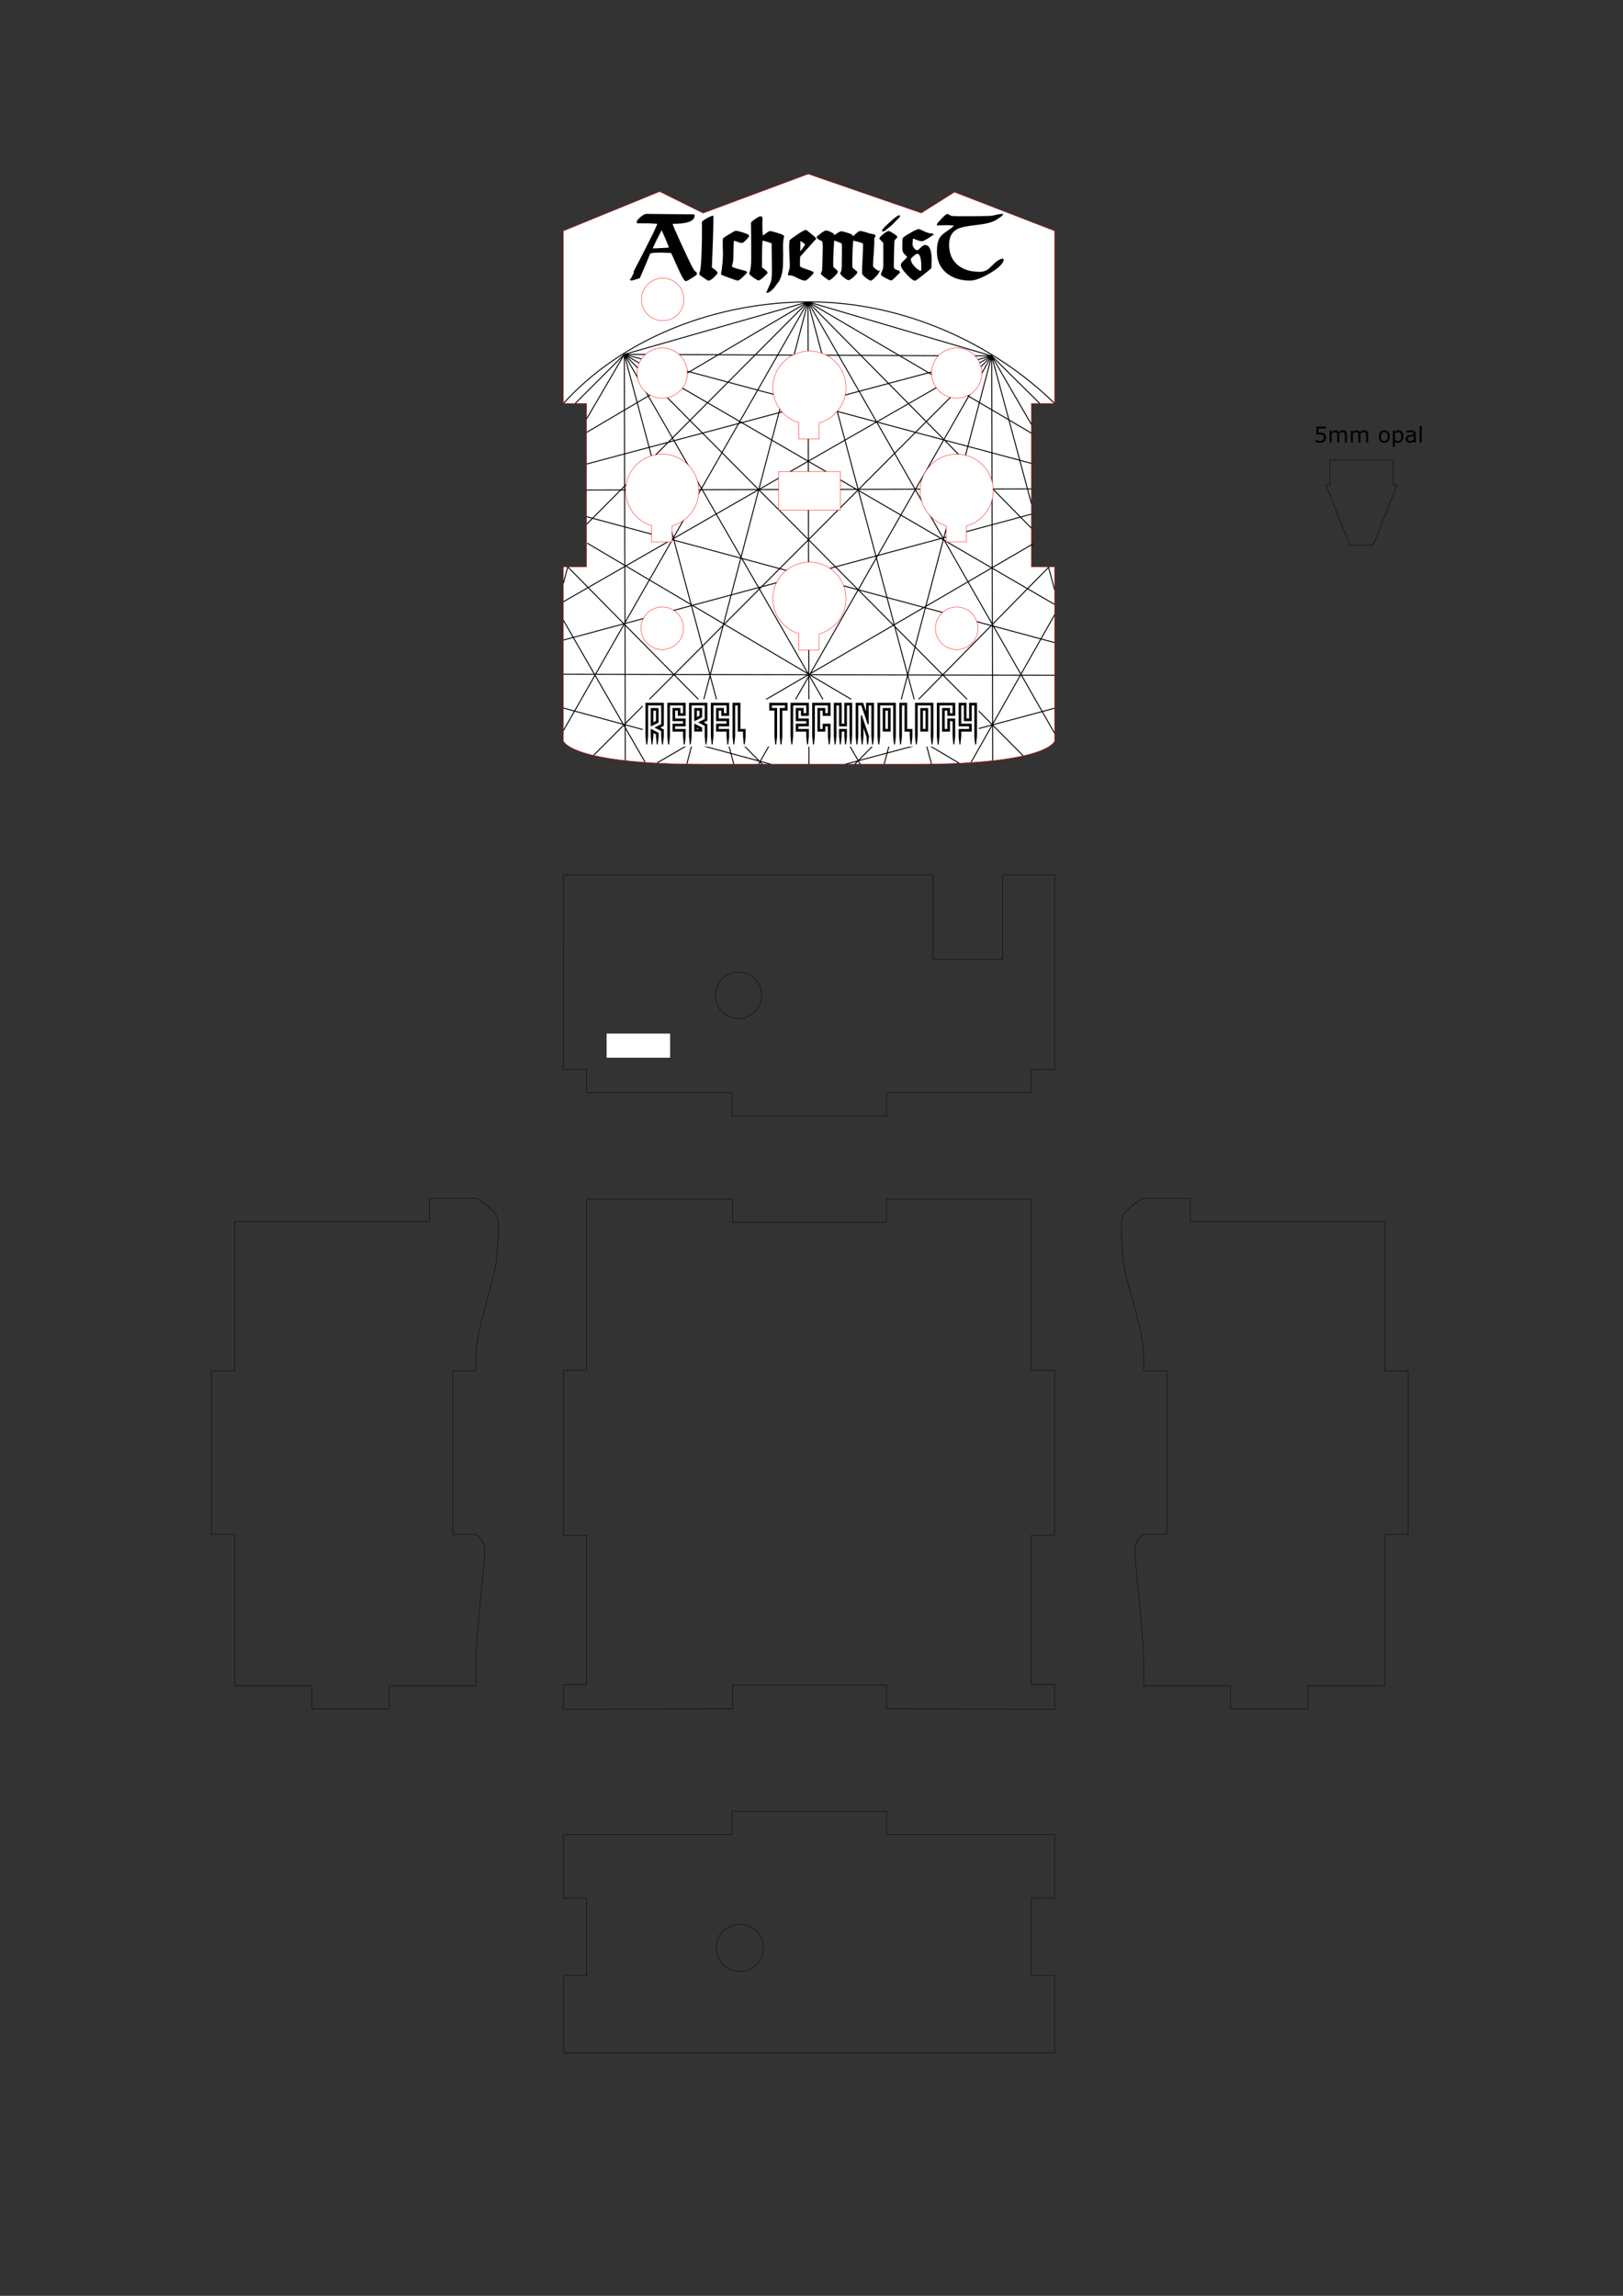 <?xml version="1.0" encoding="UTF-8" standalone="no"?>
<!-- Created with Inkscape (http://www.inkscape.org/) -->

<svg
   xmlns:dc="http://purl.org/dc/elements/1.1/"
   xmlns:cc="http://creativecommons.org/ns#"
   xmlns:rdf="http://www.w3.org/1999/02/22-rdf-syntax-ns#"
   xmlns:svg="http://www.w3.org/2000/svg"
   xmlns="http://www.w3.org/2000/svg"
   xmlns:sodipodi="http://sodipodi.sourceforge.net/DTD/sodipodi-0.dtd"
   xmlns:inkscape="http://www.inkscape.org/namespaces/inkscape"
   width="210mm"
   height="297mm"
   viewBox="0 0 744.094 1052.362"
   id="svg2"
   version="1.1"
   inkscape:version="0.92.1 r15371"
   sodipodi:docname="Alchemist.svg">
  <rect x="0" y="0" width="744.094" height="1052.362" fill="#333333" stroke="none"/>
  <defs
     id="defs4">
    <g
       id="potgrading" />
  </defs>
  <sodipodi:namedview
     id="base"
     pagecolor="#ffffff"
     bordercolor="#666666"
     borderopacity="1.0"
     inkscape:pageopacity="0.0"
     inkscape:pageshadow="2"
     inkscape:zoom="0.62570585"
     inkscape:cx="598.05382"
     inkscape:cy="670.86633"
     inkscape:document-units="mm"
     inkscape:current-layer="g7315"
     showgrid="false"
     units="mm"
     inkscape:window-width="1920"
     inkscape:window-height="1016"
     inkscape:window-x="0"
     inkscape:window-y="27"
     inkscape:window-maximized="1" />
  <g
     inkscape:label="Layer 1"
     inkscape:groupmode="layer"
     id="layer1"
     transform="translate(0,4.7244096e-6)">
    <path
       style="fill:#ffffff;stroke:#ff0000;stroke-width:0.177;stroke-linecap:butt;stroke-linejoin:miter;stroke-miterlimit:4;stroke-dasharray:none;stroke-opacity:1"
       d="m 483.506,105.845 -45.941,-17.758 -15.171,9.579 -51.845,-17.891 -48.205,17.935 -19.909,-9.874 -44.116,18.01 v 79.085 h 10.631 V 259.857 h -10.631 v 79.796 c 0,0 3.045,10.631 64.137,10.631 h 48.679 48.679 c 61.092,0 63.693,-10.631 63.693,-10.631 V 259.857 h -10.631 v -74.927 h 10.631 z"
       id="path4165"
       inkscape:connector-curvature="0"
       sodipodi:nodetypes="ccccccccccccscscccccc" />
    <g
       transform="matrix(0.745,0,0,0.745,278.771,35.228)"
       style="font-style:normal;font-weight:normal;font-size:50px;line-height:125%;font-family:sans-serif;letter-spacing:0px;word-spacing:0px;fill:#000000;fill-opacity:1;stroke:#000000;stroke-width:1px;stroke-linecap:butt;stroke-linejoin:miter;stroke-opacity:1"
       id="text7294">
      <path
         inkscape:connector-curvature="0"
         d="m 54.322,121.11 q 0,0.4 -2.85,2.15 -2.8,1.75 -3.55,2 -1.5,-0.95 -5,-9 -3.5,-8.1 -3.9,-8.4 l -3.95,-0.15 q -8.15,-0.3 -9.55,0.75 -2.95,7.3 -6.35,15 -4.15,1.35 -4.8,1.35 -0.5,0 -0.5,-0.4 0,0.1 8.3,-16 8.3,-16.15 8.7,-18.15 l -0.05,-0.3 q -5.35,-0.4 -9.4,-0.35 l -3.15,0.05 -0.15,-0.25 q 0,-0.95 2.15,-2.75 2.15,-1.85 3.25,-1.85 4.85,0 14.55,0.15 9.75,0.15 14.6,0.15 l 0.15,0.15 q 0,4.7 -13.35,4.7 -0.3,0.1 -0.3,0.35 0,0.9 5.45,12.7 4.75,10.35 6.35,13.45 0.65,1.35 2.2,3.6 1.15,1.15 1.15,1.05 z m -16.5,-15.8 q 0,-0.9 -0.25,-1.5 -1.7,-4.3 -4.15,-9.75 -0.2,-0.3 -0.55,-0.3 -0.45,0.4 -3.25,6.05 -2.75,5.6 -2.75,6 l 0.2,0.2 h 1.3 q 1.75,0 4.65,-0.2 3.8,-0.2 4.65,-0.25 z"
         style="font-style:normal;font-variant:normal;font-weight:normal;font-stretch:normal;font-family:'Typographer Uncialgotisch';-inkscape-font-specification:'Typographer Uncialgotisch';fill:#000000;stroke:#000000"
         id="path4572" />
      <path
         inkscape:connector-curvature="0"
         d="m 66.89,120.56 q -0.35,0.85 -2.25,2.6 -1.85,1.7 -2.65,1.7 h -0.4 q -2.05,-1.25 -4.85,-3.35 v -1.05 q 0.95,-0.75 1.35,-13.4 0.3,-9.4 0.2,-15 l -0.05,-2.65 q 0.95,-0.95 2.9,-2.05 1.95,-1.1 3.2,-1.35 0,6.35 -0.35,15.75 -0.3,7.85 -0.6,15.7 0.4,0.45 1.85,1.4 1.15,0.8 1.65,1.7 z"
         style="font-style:normal;font-variant:normal;font-weight:normal;font-stretch:normal;font-family:'Typographer Uncialgotisch';-inkscape-font-specification:'Typographer Uncialgotisch';fill:#000000;stroke:#000000"
         id="path4574" />
      <path
         inkscape:connector-curvature="0"
         d="m 86.372,97.66 q 0,0.55 -1.75,2.3 -1.75,1.75 -2.05,1.75 -1.05,0 -2.6,-0.6 -1.7,-0.7 -2.55,-0.8 l -0.45,0.35 q -0.25,2.3 -0.3,6.1 -0.05,4.6 -0.15,6.15 -0.05,0.65 -0.4,1.95 -0.35,1.3 -0.35,2.05 0,0.6 3.85,1.7 2.35,0.65 4.75,1.25 0.65,0.3 0.65,0.4 v 0.05 q -0.75,0.95 -2.55,2.6 -2.1,1.95 -2.7,1.95 -0.45,0 -5,-1.65 -4.5,-1.65 -4.75,-1.9 1.2,-6.9 1.2,-13 0,0.5 -0.15,-4.5 -0.1,-3.1 0.15,-4.25 0.25,-0.3 3.6,-2.3 3.4,-2.05 3.7,-2.05 1.05,0 3.8,0.85 2.5,0.8 3.75,1.4 0.3,0.15 0.3,0.2 z"
         style="font-style:normal;font-variant:normal;font-weight:normal;font-stretch:normal;font-family:'Typographer Uncialgotisch';-inkscape-font-specification:'Typographer Uncialgotisch';fill:#000000;stroke:#000000"
         id="path4576" />
      <path
         inkscape:connector-curvature="0"
         d="m 107.854,98.06 q -0.45,1.7 -0.6,3.75 -0.1,1.5 -0.05,3.8 0.05,3.7 0.05,3.9 0,6.25 -0.25,8.5 -0.55,4.95 -2.55,8 -0.8,0.9 -2.05,2.7 -0.45,0.85 -2,2.2 -1.5,1.35 -2.3,1.45 1.25,-2.9 2.45,-5.75 0.8,-2.1 0.8,-7.3 0,-2 -0.1,-8.55 -0.1,-5.3 -0.05,-8.55 -0.4,-0.35 -2.95,-1.15 -2.55,-0.8 -3.3,-0.8 l -0.3,0.45 q -0.45,1.15 -0.45,15.45 v 1.35 q 0.25,0.25 1.9,1.4 1.3,0.9 1.5,1.5 l -0.05,0.3 q -1.15,1.15 -2.35,2.3 -1.5,1.4 -2.6,1.8 -1,-0.4 -2.9,-1.7 -1.9,-1.35 -2.3,-2.1 1.2,-2.9 1.2,-9.1 v -8.2 l -0.15,-13.9 q 0.6,-0.75 2.6,-2.1 2,-1.4 2.8,-1.4 0.5,0 0.65,0.3 -0.2,11.35 0.55,11.7 0.45,-0.1 2.25,-1.5 1.8,-1.4 2.35,-1.4 1,0 4.3,1.05 3.35,1 3.9,1.6 z"
         style="font-style:normal;font-variant:normal;font-weight:normal;font-stretch:normal;font-family:'Typographer Uncialgotisch';-inkscape-font-specification:'Typographer Uncialgotisch';fill:#000000;stroke:#000000"
         id="path4578" />
      <path
         inkscape:connector-curvature="0"
         d="m 127.485,99.26 q -0.2,0.5 -0.6,0.95 -2.95,3.4 -8.95,9.95 -0.35,0.4 -0.35,3.3 l 0.05,3.4 q 0.7,0.8 3.95,1.85 3.55,1.1 4.4,1.75 -0.05,0.4 -1.8,2.1 -1.7,1.65 -2.45,2.2 l -0.6,0.1 q -1.4,0 -4.65,-1.65 -3.2,-1.7 -4.65,-1.6 l -0.55,0.05 -0.15,-0.15 q 0,-0.1 0.6,-1.9 0.6,-1.85 0.6,-3.8 0,-1.7 -0.2,-5.45 -0.2,-3.75 -0.2,-5.6 0,-2.15 0.2,-3.9 0.4,-0.6 4.5,-3.35 4.15,-2.8 5.05,-2.8 l 0.2,0.05 q 2.65,2.05 5.6,4.5 z m -5.75,4.25 q 0,-1 -0.45,-1.2 -0.45,-0.2 -1.6,-1.1 -0.9,-0.75 -1.45,-0.75 -0.15,0 -0.25,0.05 -0.2,0.6 -0.2,6.45 v 1.25 l 0.15,0.15 q 0.4,0 1.9,-2.15 0.95,-1.35 1.9,-2.7 z"
         style="font-style:normal;font-variant:normal;font-weight:normal;font-stretch:normal;font-family:'Typographer Uncialgotisch';-inkscape-font-specification:'Typographer Uncialgotisch';fill:#000000;stroke:#000000"
         id="path4580" />
      <path
         inkscape:connector-curvature="0"
         d="m 166.356,120.11 q -0.35,0.85 -2.05,2.65 -1.7,1.75 -2.55,2.15 -1.1,-0.35 -2.9,-1.75 -2.05,-1.6 -2.05,-2.5 0,-2.85 0.3,-8.55 0.35,-5.75 0.35,-8.6 0,0 -0.2,-1.3 -0.6,-0.5 -3.05,-1.15 -2.45,-0.7 -3.4,-0.7 l -0.4,0.05 q -0.15,0.2 -0.4,6.1 -0.2,5.5 -0.2,6.8 l 0.05,3.9 q 0.3,0.7 1.35,1.55 1.6,1.25 1.65,1.3 l 0.05,0.25 q -0.1,0.6 -2.2,2.5 -2.1,1.85 -2.95,1.8 -2.95,-1.55 -4.4,-3.7 -0.05,-0.05 0.25,-0.5 0.3,-0.5 0.5,-1.25 0.3,-1.05 0.3,-11.55 v -4.2 q 0,0 -0.2,-1.15 -0.55,-0.45 -2.65,-1.25 -2.1,-0.8 -2.7,-0.8 -0.1,0 -0.2,0.15 -0.6,8.75 -0.6,14.9 0,1.15 0.15,2.1 0.75,0.6 1.5,1.2 1.05,0.8 1.2,1.35 -0.15,0.75 -2.2,2.75 -2,1.95 -2.7,1.95 h -0.1 q -1.2,-0.85 -2.4,-1.7 -1.35,-1 -2.15,-1.95 0,-0.05 0.8,-1.5 0.1,-0.15 0.3,-6.85 0.2,-6.25 0.2,-7.4 0,-3.3 -0.5,-4.35 -0.05,-0.05 -1.75,-0.95 -1.45,-0.75 -1.45,-0.9 v -0.45 q 1.25,-1 2.55,-2.05 1.95,-1.45 2.65,-1.45 1.3,0 4.35,1.7 0.1,0.1 0.2,0.75 0.1,0.6 0.3,0.6 h 0.1 q 3.6,-2.6 4.4,-2.6 0.7,0 3.15,0.75 2.5,0.75 3.05,1.1 0.15,0.1 0.4,0.65 0.3,0.55 0.6,0.55 0.45,0 2.05,-1.6 1.65,-1.6 2.35,-1.6 1.1,0 3.15,0.65 2.4,0.8 3.2,0.95 2.8,0.5 2.65,0.85 -0.3,0.75 -0.8,1.5 0.15,3.1 -0.25,8.5 -0.5,6.05 -0.5,8.45 0,1.1 1.6,2.15 1.95,1.3 2.2,1.7 z"
         style="font-style:normal;font-variant:normal;font-weight:normal;font-stretch:normal;font-family:'Typographer Uncialgotisch';-inkscape-font-specification:'Typographer Uncialgotisch';fill:#000000;stroke:#000000"
         id="path4582" />
      <path
         inkscape:connector-curvature="0"
         d="m 179.133,85.91 -4.85,5 q -1.3,0.95 -3.75,3.05 -0.65,0.65 -1.4,0.65 v -0.2 q 0.45,-0.55 1.4,-1.65 1.35,-1.4 4.25,-3.95 3.65,-3.15 4.35,-3.15 z m 0,34.35 q -4.6,4.6 -4.85,4.55 -1.15,-0.35 -3.15,-1.4 -2.3,-1.2 -2.75,-1.85 0.15,-0.7 0.9,-2.35 0.6,-1.35 0.6,-2.7 v -14.55 q -1.1,-1 -2.4,-2.55 0.4,-0.9 2.35,-2.4 1.8,-1.4 2.9,-1.7 0.85,0.35 2.5,1.4 1.85,1.15 2.25,1.7 0.1,0.3 -1.55,1.75 -0.3,1.2 -0.3,2.65 0,2.25 -0.15,6.75 -0.15,4.45 -0.15,6.7 0,1.7 1,2.45 0.45,0.4 1.8,0.75 1,0.25 1,0.75 z"
         style="font-style:normal;font-variant:normal;font-weight:normal;font-stretch:normal;font-family:'Typographer Uncialgotisch';-inkscape-font-specification:'Typographer Uncialgotisch';fill:#000000;stroke:#000000"
         id="path4584" />
      <path
         inkscape:connector-curvature="0"
         d="m 199.466,96.91 q -0.4,0.6 -3.05,2.2 -2.6,1.55 -3.25,1.55 -1.1,0 -2.85,-0.75 -1.95,-0.8 -2.85,-0.9 l -0.45,0.3 q 0.05,0.7 -0.05,2 -0.1,1.3 -0.1,1.85 0,1.1 1.1,2.55 1.1,1.45 2.15,1.45 0.95,0 2.45,-1.6 1.5,-1.6 2.5,-1.6 3.6,0 3.6,9 0,1.55 -0.15,3.95 v 0.45 q -0.35,0.55 -4.55,3.85 -4.15,3.3 -4.85,3.65 -1.05,0.5 -4.75,-3.4 -3.7,-3.9 -3.7,-5.75 0,-0.9 1.85,-2.45 1.85,-1.6 2.1,-2.55 -0.1,-0.25 -1.75,-1.85 -1.3,-1.3 -1.3,-3.15 0,-0.95 0.05,-2.95 0.1,-2 0.1,-3 0,-0.75 4.35,-3.2 4.2,-2.4 5.05,-2.4 0.5,0 3.35,1.4 2.9,1.35 5,1.35 z m -6.2,19.95 q 0,-8.5 -3,-8.5 -0.7,0 -2.35,1.35 -1.65,1.3 -1.95,2 -0.05,0.1 -0.05,0.9 0,1.95 2.5,4.6 2.55,2.65 4.45,2.65 h 0.2 l 0.15,-0.15 q 0,-0.3 0,-0.85 0.05,-0.55 0.05,-0.8 z"
         style="font-style:normal;font-variant:normal;font-weight:normal;font-stretch:normal;font-family:'Typographer Uncialgotisch';-inkscape-font-specification:'Typographer Uncialgotisch';fill:#000000;stroke:#000000"
         id="path4586" />
      <path
         inkscape:connector-curvature="0"
         d="m 243.084,112.26 q -0.5,3.55 -8.45,8.2 -7.6,4.4 -11.85,4.4 -8.5,0 -14,-4.4 -5.9,-4.75 -5.9,-13 0,-5.45 1.6,-8.15 1.05,-1.75 4.05,-3.75 3.6,-2.35 5.4,-4.35 l -0.15,-0.15 q -0.7,0 -3.05,-0.2 -1.85,-0.15 -3,-0.1 l -4.9,0.15 q 0.05,-0.55 2.75,-3.3 2.7,-2.8 3.3,-2.8 0.1,0 0.85,0.5 0.75,0.5 0.95,0.55 1.05,0.4 5.9,0.4 h 4.5 q 6.05,0 14.05,-0.2 1.25,-0.05 3.7,-0.65 2.5,-0.6 3.65,-0.6 -0.2,0.35 -3.65,2.65 -3.45,2.25 -11.95,3.15 -9.05,1 -12,2.5 -5.5,2.75 -5.5,10.15 0,8.35 5.5,12.9 5.15,4.3 13.8,4.3 3.3,0 5.8,-1.9 1.95,-1.85 3.9,-3.7 2.25,-2.2 4.7,-2.6 z"
         style="font-style:normal;font-variant:normal;font-weight:normal;font-stretch:normal;font-family:'Typographer Uncialgotisch';-inkscape-font-specification:'Typographer Uncialgotisch';fill:#000000;stroke:#000000"
         id="path4588" />
    </g>
    <path
       id="path474"
       style="fill:none;stroke:#000000;stroke-width:0.443;stroke-linecap:butt;stroke-linejoin:miter;stroke-miterlimit:4;stroke-dasharray:none;stroke-opacity:1"
       d="m 258.319,184.93 c 27.02,-29.78 69.462,-46.554 112.83,-46.554 43.138,0 84.318,19.113 112.357,46.554 M 370.88,350.284 370.441,138.376 314.919,350.114 M 258.318,334.864 370.441,138.376 268.949,240.291 m 1.2e-4,-42.098 101.492,-59.817 -84.22,24.063 M 427.032,350.121 370.441,138.376 483.507,336.105 M 370.441,138.376 472.876,242.096 m -3.5e-4,-43.553 -102.434,-60.168 84.22,24.771 m -9.45,186.281 38.294,-67.622 M 336.424,350.284 286.221,162.439 m 168.441,0.708 -49.291,187.137 m -147.053,-65.899 37.419,64.944 m -26.788,-157.341 17.272,-29.548 M 258.318,293.407 472.875,235.678 M 454.662,163.147 258.318,275.812 m 3.8e-4,48.756 95.004,25.717 m 130.184,-40.754 -225.188,-0.47 M 472.875,194.566 454.662,163.147 m 28.845,131.411 -214.557,-57.728 m 17.271,-74.391 197.285,114.624 m -95.876,73.221 95.876,-25.639 m -28.845,-161.499 -168.441,-0.708 m -17.272,50.269 185.712,-49.561 -182.441,183.002 m 75.57,4.135 106.871,-187.137 0.448,185.51 m 17.766,-117.829 -18.214,-67.681 22.038,21.785 m 6.807,85.402 -2.819,-10.475 M 472.875,212.405 286.221,162.439 469.025,346.365 M 286.221,162.439 394.402,350.285 m -134.1,-90.427 -1.985,7.46 m 28.351,81.306 -0.448,-186.184 m -17.273,62.172 203.927,-0.494 M 286.221,162.439 263.728,184.931 m 5.486,64.027 170.549,100.876 m -90.258,0.45 -89.203,-90.427 m 213.368,-10.588 -172.398,100.426 m 179.661,-89.838 -89.052,90.427"
       inkscape:connector-curvature="0"
       sodipodi:nodetypes="cscccccccccccccccccccccccccccccccccccccccccccccccccccccccccccccccccccccccccccccc" />
    <g
       id="g8425"
       transform="translate(-354.304)"
       style="fill:#ffffff;stroke:#ff0000;stroke-width:0.177;stroke-miterlimit:4;stroke-dasharray:none">
      <path
         id="path7876"
         style="fill:#ffffff;stroke:#ff0000;stroke-width:0.177;stroke-miterlimit:4;stroke-dasharray:none"
         d="m 725.421,160.919 c -9.258,0 -16.787,7.496 -16.787,16.752 0,7.568 5.035,13.981 11.923,16.062 v 7.466 l 9.329,5e-4 v -7.369 c 7.073,-1.965 12.285,-8.462 12.285,-16.162 10e-4,-9.256 -7.495,-16.751 -16.751,-16.751 z"
         inkscape:connector-curvature="0" />
      <path
         id="path7926"
         style="fill:#ffffff;stroke:#ff0000;stroke-width:0.177;stroke-miterlimit:4;stroke-dasharray:none"
         d="m 657.921,208.169 c -9.258,0 -16.787,7.496 -16.787,16.752 0,7.568 5.035,13.981 11.923,16.062 v 7.466 l 9.329,4.9e-4 v -7.369 c 7.073,-1.965 12.285,-8.462 12.285,-16.162 10e-4,-9.256 -7.495,-16.751 -16.751,-16.751 z"
         inkscape:connector-curvature="0" />
      <path
         id="path7976"
         style="fill:#ffffff;stroke:#ff0000;stroke-width:0.177;stroke-miterlimit:4;stroke-dasharray:none"
         d="m 792.921,208.169 c -9.258,0 -16.787,7.496 -16.787,16.752 0,7.568 5.035,13.981 11.923,16.062 v 7.466 l 9.329,4.9e-4 v -7.369 c 7.073,-1.965 12.285,-8.462 12.285,-16.162 10e-4,-9.256 -7.495,-16.751 -16.751,-16.751 z"
         inkscape:connector-curvature="0" />
      <path
         id="path8026"
         style="fill:#ffffff;stroke:#ff0000;stroke-width:0.177;stroke-miterlimit:4;stroke-dasharray:none"
         d="m 725.421,257.669 c -9.258,0 -16.787,7.496 -16.787,16.752 0,7.568 5.035,13.981 11.923,16.062 v 7.466 l 9.329,5e-4 v -7.369 c 7.073,-1.965 12.285,-8.462 12.285,-16.162 10e-4,-9.256 -7.495,-16.751 -16.751,-16.751 z"
         inkscape:connector-curvature="0" />
      <path
         inkscape:connector-curvature="0"
         style="fill:#ffffff;stroke:#ff0000;stroke-width:0.177;stroke-miterlimit:4;stroke-dasharray:none"
         d="m 667.665,288 a 9.744,9.744 0 0 1 -9.744,9.744 9.744,9.744 0 0 1 -9.744,-9.744 9.744,9.744 0 0 1 9.744,-9.744 9.744,9.744 0 0 1 9.744,9.744 z"
         id="circle8076" />
      <path
         inkscape:connector-curvature="0"
         style="fill:#ffffff;stroke:#ff0000;stroke-width:0.177;stroke-miterlimit:4;stroke-dasharray:none"
         d="m 802.665,288 a 9.744,9.744 0 0 1 -9.744,9.744 9.744,9.744 0 0 1 -9.744,-9.744 9.744,9.744 0 0 1 9.744,-9.744 9.744,9.744 0 0 1 9.744,9.744 z"
         id="circle8078" />
      <path
         inkscape:connector-curvature="0"
         style="fill:#ffffff;stroke:#ff0000;stroke-width:0.177;stroke-miterlimit:4;stroke-dasharray:none"
         d="m 667.89,137.25 a 9.744,9.744 0 0 1 -9.744,9.744 9.744,9.744 0 0 1 -9.744,-9.744 9.744,9.744 0 0 1 9.744,-9.744 9.744,9.744 0 0 1 9.744,9.744 z"
         id="circle8080" />
      <path
         inkscape:connector-curvature="0"
         style="fill:#ffffff;stroke:#ff0000;stroke-width:0.177;stroke-miterlimit:4;stroke-dasharray:none"
         d="m 711.248,216.142 h 28.346 v 17.717 h -28.346 z"
         id="rect8082" />
      <path
         inkscape:connector-curvature="0"
         style="fill:#ffffff;stroke:#ff0000;stroke-width:0.177;stroke-miterlimit:4;stroke-dasharray:none"
         d="m 669.437,171 a 11.516,11.516 0 0 1 -11.516,11.516 11.516,11.516 0 0 1 -11.516,-11.516 11.516,11.516 0 0 1 11.516,-11.516 11.516,11.516 0 0 1 11.516,11.516 z"
         id="circle8084" />
      <path
         inkscape:connector-curvature="0"
         style="fill:#ffffff;stroke:#ff0000;stroke-width:0.177;stroke-miterlimit:4;stroke-dasharray:none"
         d="m 804.437,171 a 11.516,11.516 0 0 1 -11.516,11.516 11.516,11.516 0 0 1 -11.516,-11.516 11.516,11.516 0 0 1 11.516,-11.516 11.516,11.516 0 0 1 11.516,11.516 z"
         id="circle8086" />
    </g>
    <g
       id="g1137">
      <rect
         y="321.971"
         x="296.074"
         height="18.83"
         width="151.214"
         id="rect1095"
         style="fill:#ffffff;fill-opacity:1;stroke:#ffffff;stroke-width:2.836;stroke-miterlimit:4;stroke-dasharray:none;stroke-opacity:1" />
      <g
         id="g1093"
         style="fill:#000000;stroke:#000000">
        <g
           transform="matrix(0.441,0,0,0.441,129.509,-481.832)"
           id="g656-0_1_-6-4"
           style="fill:#000000;stroke:#000000">
          <path
             d="m 379.623,1857.944 -0.912,8.363 -0.828,-8.363 v -34.359 h 18.071 v 23.126 l -4.311,2.176 4.311,2.231 v 6.81 l -0.916,8.379 -0.828,-8.363 v -5.747 l -6.4,-3.375 6.4,-3.183 v -20.31 h -14.59 v 32.615 z m 10.889,-28.917 v 14.312 l -7.186,3.635 v -17.946 h 7.186 z m -6.356,37.283 -0.828,-8.329 v -7.07 l 7.186,3.673 v 3.358 l -0.916,8.371 -0.828,-8.363 v -2.303 l -3.701,-1.921 v 4.224 z m 4.615,-35.539 h -3.701 v 13.337 l 3.701,-1.869 z"
             inkscape:connector-curvature="0"
             id="path658-4_1_-1-0"
             style="fill:#000000;stroke:#000000" />
          <path
             d="m 418.645,1857.944 -0.915,8.363 -0.828,-8.363 v -5.398 h -10.889 v -7.231 h 10.889 v -3.657 h -10.889 v -12.673 h 7.186 v 5.442 h 3.703 v -9.102 h -14.591 v 32.618 l -0.912,8.363 -0.828,-8.363 v -34.359 h 18.071 v 12.584 h -7.186 v -5.442 h -3.701 v 9.185 h 10.887 v 7.145 h -10.887 v 3.745 h 10.887 v 7.142 h 0.003 z"
             inkscape:connector-curvature="0"
             id="path660-80_1_-5-6"
             style="fill:#000000;stroke:#000000" />
          <path
             d="m 441.202,1857.936 -0.914,8.371 -0.828,-8.357 v -11.189 l -6.378,-3.35 6.378,-3.192 v -14.893 h -14.59 v 32.618 l -0.914,8.363 -0.825,-8.363 v -34.359 h 18.071 v 17.706 l -4.296,2.17 4.296,2.223 z m -5.442,-28.909 v 8.867 l -7.186,3.635 v -12.501 h 7.186 z m 0,20.053 v 3.421 h -7.186 v -7.056 z m -1.744,-18.309 h -3.698 v 7.926 l 3.698,-1.874 z m 0,19.378 -3.698,-1.871 v 2.483 h 3.698 z"
             inkscape:connector-curvature="0"
             id="path662-4_1_-9-2"
             style="fill:#000000;stroke:#000000" />
          <path
             d="m 463.893,1857.944 -0.916,8.363 -0.828,-8.363 v -5.398 h -10.887 v -7.231 h 10.887 v -3.657 h -10.887 v -12.673 h 7.186 v 5.442 h 3.701 v -9.102 h -14.591 v 32.618 l -0.911,8.363 -0.828,-8.363 v -34.359 h 18.071 v 12.584 h -7.186 v -5.442 H 453 v 9.185 h 10.89 v 7.145 H 453 v 3.745 h 10.89 v 7.142 h 0.003 z"
             inkscape:connector-curvature="0"
             id="path664-2_1_-4-9"
             style="fill:#000000;stroke:#000000" />
          <path
             d="m 481.009,1857.944 -0.916,8.363 -0.828,-8.363 v -5.398 h -5.442 v -27.22 h -3.704 v 32.618 l -0.911,8.363 -0.828,-8.363 v -34.359 h 7.186 v 27.22 h 5.442 v 7.139 z"
             inkscape:connector-curvature="0"
             id="path666-9_1_-9-9"
             style="fill:#000000;stroke:#000000" />
          <path
             d="m 519.158,1857.944 -0.916,8.363 -0.828,-8.363 v -28.958 h 5.442 v -3.66 h -14.591 v 3.66 h 5.442 v 28.958 l -0.911,8.363 -0.828,-8.363 v -27.217 h -5.442 v -7.145 h 18.071 v 7.145 h -5.442 v 27.217 z"
             inkscape:connector-curvature="0"
             id="path668-6_1_-0-0"
             style="fill:#000000;stroke:#000000" />
          <path
             d="m 546.721,1857.944 -0.916,8.363 -0.828,-8.363 v -5.398 H 534.09 v -7.231 h 10.887 v -3.657 H 534.09 v -12.673 h 7.186 v 5.442 h 3.701 v -9.102 h -14.589 v 32.618 l -0.914,8.363 -0.828,-8.363 v -34.359 h 18.071 v 12.584 h -7.186 v -5.442 h -3.701 v 9.185 h 10.887 v 7.145 H 535.83 v 3.745 h 10.887 v 7.142 h 0.004 z"
             inkscape:connector-curvature="0"
             id="path670-1_1_-9-8"
             style="fill:#000000;stroke:#000000" />
          <path
             d="m 569.282,1857.944 -0.916,8.363 -0.825,-8.363 v -10.843 h -3.704 v 5.445 h -7.184 v -23.56 h 7.184 v 5.442 h 3.704 v -9.102 h -14.589 v 32.618 l -0.914,8.363 -0.828,-8.363 v -34.359 h 18.074 v 12.584 h -7.186 v -5.442 h -3.701 v 20.075 h 3.701 v -5.442 h 7.186 v 12.584 z"
             inkscape:connector-curvature="0"
             id="path672-0_1_-1-1"
             style="fill:#000000;stroke:#000000" />
          <path
             d="m 591.749,1857.944 -0.914,8.363 -0.828,-8.363 v -32.618 h -3.701 v 21.775 h -7.186 v -21.775 h -3.701 v 32.618 l -0.914,8.363 -0.828,-8.363 v -34.359 h 7.184 v 21.778 h 3.704 v -21.778 h 7.184 z m -5.44,0 -0.916,8.363 -0.825,-8.363 v -5.442 h -3.704 v 5.442 l -0.914,8.363 -0.828,-8.363 v -7.184 h 7.186 v 7.184 z"
             inkscape:connector-curvature="0"
             id="path674-4_1_-7-3"
             style="fill:#000000;stroke:#000000" />
          <path
             d="m 614.44,1857.944 -0.914,8.363 -0.825,-8.363 v -32.618 h -3.745 v 20.047 l -6.909,-20.047 h -3.939 v 32.618 l -0.914,8.363 -0.828,-8.363 v -34.359 h 6.923 l 3.92,11.452 v -11.452 h 7.231 z m -5.182,-0.017 -0.919,8.382 -0.833,-8.363 -3.953,-11.455 v 11.455 l -0.914,8.363 -0.828,-8.363 v -21.681 z"
             inkscape:connector-curvature="0"
             id="path676-2_1_-7-1"
             style="fill:#000000;stroke:#000000" />
          <path
             d="m 637.128,1857.944 -0.914,8.363 -0.825,-8.363 v -32.618 h -14.591 v 32.618 l -0.914,8.363 -0.828,-8.363 v -34.359 h 18.074 v 34.359 z m -5.445,-28.917 v 23.474 h -7.181 v -23.474 z m -1.738,1.744 h -3.704 v 19.989 h 3.704 z"
             inkscape:connector-curvature="0"
             id="path678-2_1_-1-1"
             style="fill:#000000;stroke:#000000" />
          <path
             d="m 654.374,1857.944 -0.914,8.363 -0.825,-8.363 v -5.398 h -5.445 v -27.22 h -3.704 v 32.618 l -0.911,8.363 -0.828,-8.363 v -34.359 h 7.181 v 27.22 h 5.445 v 7.139 z"
             inkscape:connector-curvature="0"
             id="path680-20_1_-1-0"
             style="fill:#000000;stroke:#000000" />
          <path
             d="m 676.19,1857.944 -0.914,8.363 -0.828,-8.363 v -32.618 h -14.586 v 32.618 l -0.914,8.363 -0.828,-8.363 v -34.359 h 18.071 v 34.359 z m -5.439,-28.917 v 23.474 h -7.186 v -23.474 z m -1.744,1.744 h -3.704 v 19.989 h 3.704 z"
             inkscape:connector-curvature="0"
             id="path682-5_1_-5-3"
             style="fill:#000000;stroke:#000000" />
          <path
             d="m 698.879,1857.944 -0.914,8.363 -0.825,-8.363 v -16.285 h -3.704 v 10.887 h -7.186 v -23.56 h 7.186 v 5.442 h 3.704 v -9.102 h -14.588 v 32.618 l -0.914,8.363 -0.828,-8.363 v -34.359 h 18.071 v 12.584 h -7.183 v -5.442 h -3.704 v 20.075 h 3.704 v -10.89 h 7.183 v 18.032 z"
             inkscape:connector-curvature="0"
             id="path684-5_1_-9-4"
             style="fill:#000000;stroke:#000000" />
          <path
             d="m 721.484,1857.944 -0.914,8.363 -0.828,-8.363 v -32.618 h -3.701 v 16.333 h -7.186 v -16.333 h -3.704 v 19.989 h 10.89 v 7.231 h -10.89 v 5.398 l -0.911,8.363 -0.828,-8.363 v -7.142 H 714.3 v -3.745 h -10.887 v -23.472 h 7.181 v 16.33 h 3.707 v -16.33 h 7.183 z"
             inkscape:connector-curvature="0"
             id="path686-2_1_-7-0"
             style="fill:#000000;stroke:#000000" />
        </g>
      </g>
    </g>
    <g
       transform="matrix(-1,0,0,1,895.439,-121.087)"
       id="g4163-2"
       style="stroke-width:0.177;stroke-miterlimit:4;stroke-dasharray:none">
      <path
         style="fill:none;stroke:#000000;stroke-width:0.177;stroke-linecap:butt;stroke-linejoin:miter;stroke-miterlimit:4;stroke-dasharray:none;stroke-opacity:1"
         d="m 411.932,904.584 0,-11.339 10.63,0 0,-68.458 -10.63,0 0,-75.635 10.63,0 -3.9e-4,-78.378 66.534,0 0,10.63 70.483,0 0,-10.63 66.911,0 0,78.378 10.63,9.8e-4 0,75.635 -10.63,-9.8e-4 0,68.458 10.63,0 0,11.338 -77.541,-0.201 0,-10.886 -70.485,0 0,10.886 z"
         id="path4165-2"
         inkscape:connector-curvature="0"
         sodipodi:nodetypes="ccccccccccccccccccccccccc" />
    </g>
    <g
       transform="translate(65.165,-121.474)"
       id="g7240"
       style="stroke-width:0.177;stroke-miterlimit:4;stroke-dasharray:none">
      <path
         sodipodi:nodetypes="cssccccasscccccccccccccccccccccccc"
         inkscape:connector-curvature="0"
         id="path7242"
         d="m 459.233,894.198 0,-9.83 c 0,-12.243 -3.646,-42.69 -4.131,-51.517 -0.31,-5.648 4.133,-8.065 4.133,-8.065 l 10.631,0 5.8e-4,-74.927 -10.63,0 c 0,0 0.131,-7.637 -0.354,-11.411 -1.745,-13.578 -8.198,-29.963 -9.147,-40.038 -0.608,-6.461 -1.614,-17.352 0.197,-20.048 2.835,-4.222 8.949,-7.589 8.949,-7.589 l 21.615,0 0,10.63 0,-10e-5 0,-9e-5 0,0 0,0 0,0 0,0 c 25.394,0 31.298,0 56.692,0 l 0,0 0,0 0,1.9e-4 32.601,0 -9.2e-4,68.456 10.629,0 0,74.927 -10.629,0 1.4e-4,69.412 -35.433,0 0,10.63 -35.433,0 0,-10.63 z"
         style="fill:none;stroke:#000000;stroke-width:0.177;stroke-linecap:butt;stroke-linejoin:miter;stroke-opacity:1;stroke-miterlimit:4;stroke-dasharray:none" />
    </g>
    <g
       id="g7315"
       transform="translate(139.622,642.001)"
       style="stroke-width:0.177;stroke-miterlimit:4;stroke-dasharray:none">
      <g
         transform="translate(0,20)"
         id="g7223"
         style="stroke-width:0.177;stroke-miterlimit:4;stroke-dasharray:none">
        <path
           style="fill:none;stroke:#000000;stroke-width:0.177;stroke-linecap:butt;stroke-linejoin:miter;stroke-miterlimit:4;stroke-dasharray:none;stroke-opacity:1"
           d="m 118.698,178.976 77.338,0.001 v -10.629 l 70.866,-7.4e-4 v 10.63 h 76.983 v 29.056 h -10.63 l -10e-6,35.433 h 10.63 v 35.432 l -76.983,8.3e-4 v 0 h -70.866 v -8.3e-4 h -77.338 v -35.432 h 10.629 v -35.433 h -10.629 z"
           id="rect4192"
           inkscape:connector-curvature="0"
           sodipodi:nodetypes="ccccccccccccccccccccc" />
      </g>
    </g>
    <path
       transform="matrix(2.234,0,0,2.324,4.142,736.766)"
       style="fill:none;stroke:#000000;stroke-width:0.078;stroke-miterlimit:4;stroke-dasharray:none;stroke-opacity:1"
       d="m 154.805,67.156 a 4.838,4.652 0 0 1 -4.838,4.652 4.838,4.652 0 0 1 -4.838,-4.652 4.838,4.652 0 0 1 4.838,-4.652 4.838,4.652 0 0 1 4.838,4.652 z"
       id="path7352" />
    <g
       id="g3168"
       transform="matrix(-1,0,0,1,677.394,-121.474)"
       style="stroke-width:0.177;stroke-miterlimit:4;stroke-dasharray:none">
      <path
         style="fill:none;stroke:#000000;stroke-width:0.177;stroke-linecap:butt;stroke-linejoin:miter;stroke-opacity:1;stroke-miterlimit:4;stroke-dasharray:none"
         d="m 534.354,904.828 0,-10.63 35.434,1e-5 0,-69.412 10.629,0 0,-74.927 -10.629,0 9.2e-4,-68.456 -32.601,0 0,-1.9e-4 0,0 0,0 c -25.394,0 -31.298,0 -56.692,0 l 0,0 0,0 0,0 0,0 0,9e-5 0,10e-5 0,-10.63 -21.615,0 c 0,0 -6.114,3.367 -8.95,7.589 -1.811,2.696 -0.805,13.588 -0.197,20.048 0.949,10.075 7.402,26.46 9.147,40.038 0.485,3.775 0.354,11.411 0.354,11.411 l 10.63,0 -5.8e-4,74.927 -10.631,0 c 0,0 -4.444,2.417 -4.133,8.065 0.485,8.827 4.134,39.274 4.134,51.517 l 0,9.83 39.685,-1e-5 0,10.63 z"
         id="path3170"
         inkscape:connector-curvature="0"
         sodipodi:nodetypes="cccccccccccccccccccccssaccccsscccc" />
    </g>
    <path
       style="fill:none;stroke:#000000;stroke-width:0.177;stroke-miterlimit:4;stroke-dasharray:none;stroke-opacity:1"
       d="m 609.685,210.974 h 29.055 v 11.339 h 1.772 l -10.984,27.638 h -10.63 l -10.984,-27.638 h 1.772 z"
       id="path16016"
       inkscape:connector-curvature="0"
       sodipodi:nodetypes="ccccccccc" />
    <g
       aria-label="5mm opal"
       style="font-style:normal;font-variant:normal;font-weight:normal;font-stretch:normal;line-height:0%;font-family:'Helvetica LT Std';-inkscape-font-specification:'Helvetica LT Std';letter-spacing:0px;word-spacing:0px;fill:#000000;fill-opacity:1;stroke:none;stroke-width:1px;stroke-linecap:butt;stroke-linejoin:miter;stroke-opacity:1"
       id="text6546"
       transform="translate(75,-93.75)">
      <path
         d="m 532.944,294.279 q 0,0.508 -0.186,0.972 -0.186,0.464 -0.508,0.781 -0.352,0.342 -0.84,0.527 -0.483,0.181 -1.123,0.181 -0.596,0 -1.147,-0.127 -0.552,-0.122 -0.933,-0.298 v -1.03 h 0.068 q 0.4,0.254 0.938,0.435 0.537,0.176 1.055,0.176 0.347,0 0.669,-0.098 0.327,-0.098 0.581,-0.342 0.215,-0.21 0.322,-0.503 0.112,-0.293 0.112,-0.679 0,-0.376 -0.132,-0.635 -0.127,-0.259 -0.356,-0.415 -0.254,-0.186 -0.62,-0.259 -0.361,-0.078 -0.811,-0.078 -0.43,0 -0.83,0.059 -0.396,0.059 -0.684,0.117 v -3.745 h 4.375 v 0.854 h -3.433 v 1.934 q 0.21,-0.019 0.43,-0.029 0.22,-0.01 0.381,-0.01 0.591,0 1.035,0.103 0.444,0.098 0.815,0.352 0.391,0.269 0.605,0.693 0.215,0.425 0.215,1.064 z"
         style="font-size:10px;line-height:1.25"
         id="path4166"
         inkscape:connector-curvature="0" />
      <path
         d="m 542.524,296.589 h -0.918 v -3.105 q 0,-0.352 -0.034,-0.679 -0.029,-0.327 -0.132,-0.522 -0.112,-0.21 -0.322,-0.317 -0.21,-0.107 -0.605,-0.107 -0.386,0 -0.771,0.195 -0.386,0.19 -0.771,0.488 0.015,0.112 0.024,0.264 0.01,0.146 0.01,0.293 v 3.491 h -0.918 v -3.105 q 0,-0.361 -0.034,-0.684 -0.029,-0.327 -0.132,-0.522 -0.112,-0.21 -0.322,-0.312 -0.21,-0.107 -0.605,-0.107 -0.376,0 -0.757,0.186 -0.376,0.186 -0.752,0.474 v 4.072 h -0.918 v -5.454 h 0.918 v 0.605 q 0.43,-0.356 0.854,-0.557 0.43,-0.2 0.913,-0.2 0.557,0 0.942,0.234 0.391,0.234 0.581,0.649 0.557,-0.469 1.016,-0.674 0.459,-0.21 0.981,-0.21 0.898,0 1.323,0.547 0.43,0.542 0.43,1.519 z"
         style="font-size:10px;line-height:1.25"
         id="path4168"
         inkscape:connector-curvature="0" />
      <path
         d="m 552.251,296.589 h -0.918 v -3.105 q 0,-0.352 -0.034,-0.679 -0.029,-0.327 -0.132,-0.522 -0.112,-0.21 -0.322,-0.317 -0.21,-0.107 -0.605,-0.107 -0.386,0 -0.771,0.195 -0.386,0.19 -0.771,0.488 0.015,0.112 0.024,0.264 0.01,0.146 0.01,0.293 v 3.491 h -0.918 v -3.105 q 0,-0.361 -0.034,-0.684 -0.029,-0.327 -0.132,-0.522 -0.112,-0.21 -0.322,-0.312 -0.21,-0.107 -0.605,-0.107 -0.376,0 -0.757,0.186 -0.376,0.186 -0.752,0.474 v 4.072 h -0.918 v -5.454 h 0.918 v 0.605 q 0.43,-0.356 0.855,-0.557 0.43,-0.2 0.913,-0.2 0.557,0 0.942,0.234 0.391,0.234 0.581,0.649 0.557,-0.469 1.016,-0.674 0.459,-0.21 0.981,-0.21 0.898,0 1.323,0.547 0.43,0.542 0.43,1.519 z"
         style="font-size:10px;line-height:1.25"
         id="path4170"
         inkscape:connector-curvature="0" />
      <path
         d="m 562.182,293.864 q 0,1.333 -0.684,2.104 -0.684,0.771 -1.831,0.771 -1.157,0 -1.841,-0.771 -0.679,-0.771 -0.679,-2.104 0,-1.333 0.679,-2.104 0.684,-0.776 1.841,-0.776 1.147,0 1.831,0.776 0.684,0.771 0.684,2.104 z m -0.947,0 q 0,-1.06 -0.415,-1.572 -0.415,-0.518 -1.152,-0.518 -0.747,0 -1.162,0.518 -0.41,0.513 -0.41,1.572 0,1.025 0.415,1.558 0.415,0.527 1.157,0.527 0.732,0 1.147,-0.522 0.42,-0.527 0.42,-1.562 z"
         style="font-size:10px;line-height:1.25"
         id="path4172"
         inkscape:connector-curvature="0" />
      <path
         d="m 568.408,293.796 q 0,0.664 -0.19,1.216 -0.19,0.547 -0.537,0.928 -0.322,0.361 -0.762,0.562 -0.435,0.195 -0.923,0.195 -0.425,0 -0.771,-0.093 -0.342,-0.093 -0.698,-0.288 v 2.285 h -0.918 v -7.466 h 0.918 v 0.571 q 0.366,-0.308 0.82,-0.513 0.459,-0.21 0.977,-0.21 0.986,0 1.533,0.747 0.552,0.742 0.552,2.065 z m -0.947,0.024 q 0,-0.986 -0.337,-1.475 -0.337,-0.488 -1.035,-0.488 -0.396,0 -0.796,0.171 -0.4,0.171 -0.767,0.449 v 3.091 q 0.391,0.176 0.669,0.239 0.283,0.064 0.64,0.064 0.767,0 1.196,-0.518 0.43,-0.518 0.43,-1.533 z"
         style="font-size:10px;line-height:1.25"
         id="path4174"
         inkscape:connector-curvature="0" />
      <path
         d="m 574.077,296.589 h -0.913 v -0.581 q -0.122,0.083 -0.332,0.234 -0.205,0.146 -0.4,0.234 -0.229,0.112 -0.527,0.186 -0.298,0.078 -0.698,0.078 -0.737,0 -1.25,-0.488 -0.513,-0.488 -0.513,-1.245 0,-0.62 0.264,-1.001 0.269,-0.386 0.762,-0.605 0.498,-0.22 1.196,-0.298 0.698,-0.078 1.499,-0.117 v -0.142 q 0,-0.312 -0.112,-0.518 -0.107,-0.205 -0.312,-0.322 -0.195,-0.112 -0.469,-0.151 -0.273,-0.039 -0.571,-0.039 -0.361,0 -0.806,0.098 -0.444,0.093 -0.918,0.273 h -0.049 v -0.933 q 0.269,-0.073 0.776,-0.161 0.508,-0.088 1.001,-0.088 0.576,0 1.001,0.098 0.43,0.093 0.742,0.322 0.308,0.225 0.469,0.581 0.161,0.356 0.161,0.884 z m -0.913,-1.343 v -1.519 q -0.42,0.024 -0.991,0.073 -0.566,0.049 -0.898,0.142 -0.396,0.112 -0.64,0.352 -0.244,0.234 -0.244,0.649 0,0.469 0.283,0.708 0.283,0.234 0.864,0.234 0.483,0 0.884,-0.186 0.4,-0.19 0.742,-0.454 z"
         style="font-size:10px;line-height:1.25"
         id="path4176"
         inkscape:connector-curvature="0" />
      <path
         d="m 576.782,296.589 h -0.918 v -7.598 h 0.918 z"
         style="font-size:10px;line-height:1.25"
         id="path4178"
         inkscape:connector-curvature="0" />
    </g>
    <g
       style="font-style:normal;font-variant:normal;font-weight:normal;font-stretch:normal;font-size:37.5px;line-height:1.25;font-family:'Malgun Gothic';-inkscape-font-specification:'Malgun Gothic';letter-spacing:0px;word-spacing:0px;fill:#000000;fill-opacity:1;stroke:none;stroke-width:0.938"
       id="text895" />
    <g
       style="stroke-width:0.177;stroke-miterlimit:4;stroke-dasharray:none;fill:none"
       id="g1172"
       transform="matrix(-1,0,0,1,895.437,-564.929)" />
    <g
       style="stroke-width:0.354;stroke-miterlimit:4;stroke-dasharray:none;fill:none;stroke:#ff0000"
       id="g1181"
       transform="matrix(-1,0,0,1,895.437,-564.929)" />
    <g
       id="g1379">
      <g
         style="stroke-width:0.177;stroke-miterlimit:4;stroke-dasharray:none"
         transform="translate(139.619,222)"
         id="g7227">
        <path
           sodipodi:nodetypes="cccccccccccccccccccccccccc"
           inkscape:connector-curvature="0"
           id="path7229"
           d="m 118.701,178.976 77.335,-0.002 70.866,0.002 h 21.196 l -0.002,38.707 h 31.955 v -38.707 h 23.836 v 32.598 h 7.9e-4 l 3.9e-4,35.433 h -5e-4 -5e-4 v 21.258 H 333.257 v 10.631 h -66.356 v 10.631 h -70.866 v -10.631 l -66.707,4e-4 10e-4,-10.631 h -10.631 l 0.001,-56.691 -3.1e-4,-1e-4 z"
           style="fill:none;stroke:#000000;stroke-width:0.177;stroke-linecap:butt;stroke-linejoin:miter;stroke-miterlimit:4;stroke-dasharray:none;stroke-opacity:1" />
      </g>
      <path
         id="path7321"
         d="m 154.805,67.156 a 4.838,4.652 0 0 1 -4.838,4.652 4.838,4.652 0 0 1 -4.838,-4.652 4.838,4.652 0 0 1 4.838,-4.652 4.838,4.652 0 0 1 4.838,4.652 z"
         style="fill:none;stroke:#000000;stroke-width:0.079;stroke-miterlimit:4;stroke-dasharray:none;stroke-opacity:1"
         transform="matrix(2.197,0,0,2.285,9.097,302.781)"
         inkscape:connector-curvature="0" />
      <path
         sodipodi:nodetypes="ccccc"
         inkscape:connector-curvature="0"
         id="rect3126"
         d="m 277.989,473.614 h 29.409 v 11.337 h -29.409 z"
         style="fill:#ffffff;fill-opacity:1;fill-rule:nonzero;stroke:#000000;stroke-width:0.177;stroke-miterlimit:4;stroke-dasharray:none;stroke-opacity:1" />
    </g>
  </g>
</svg>

